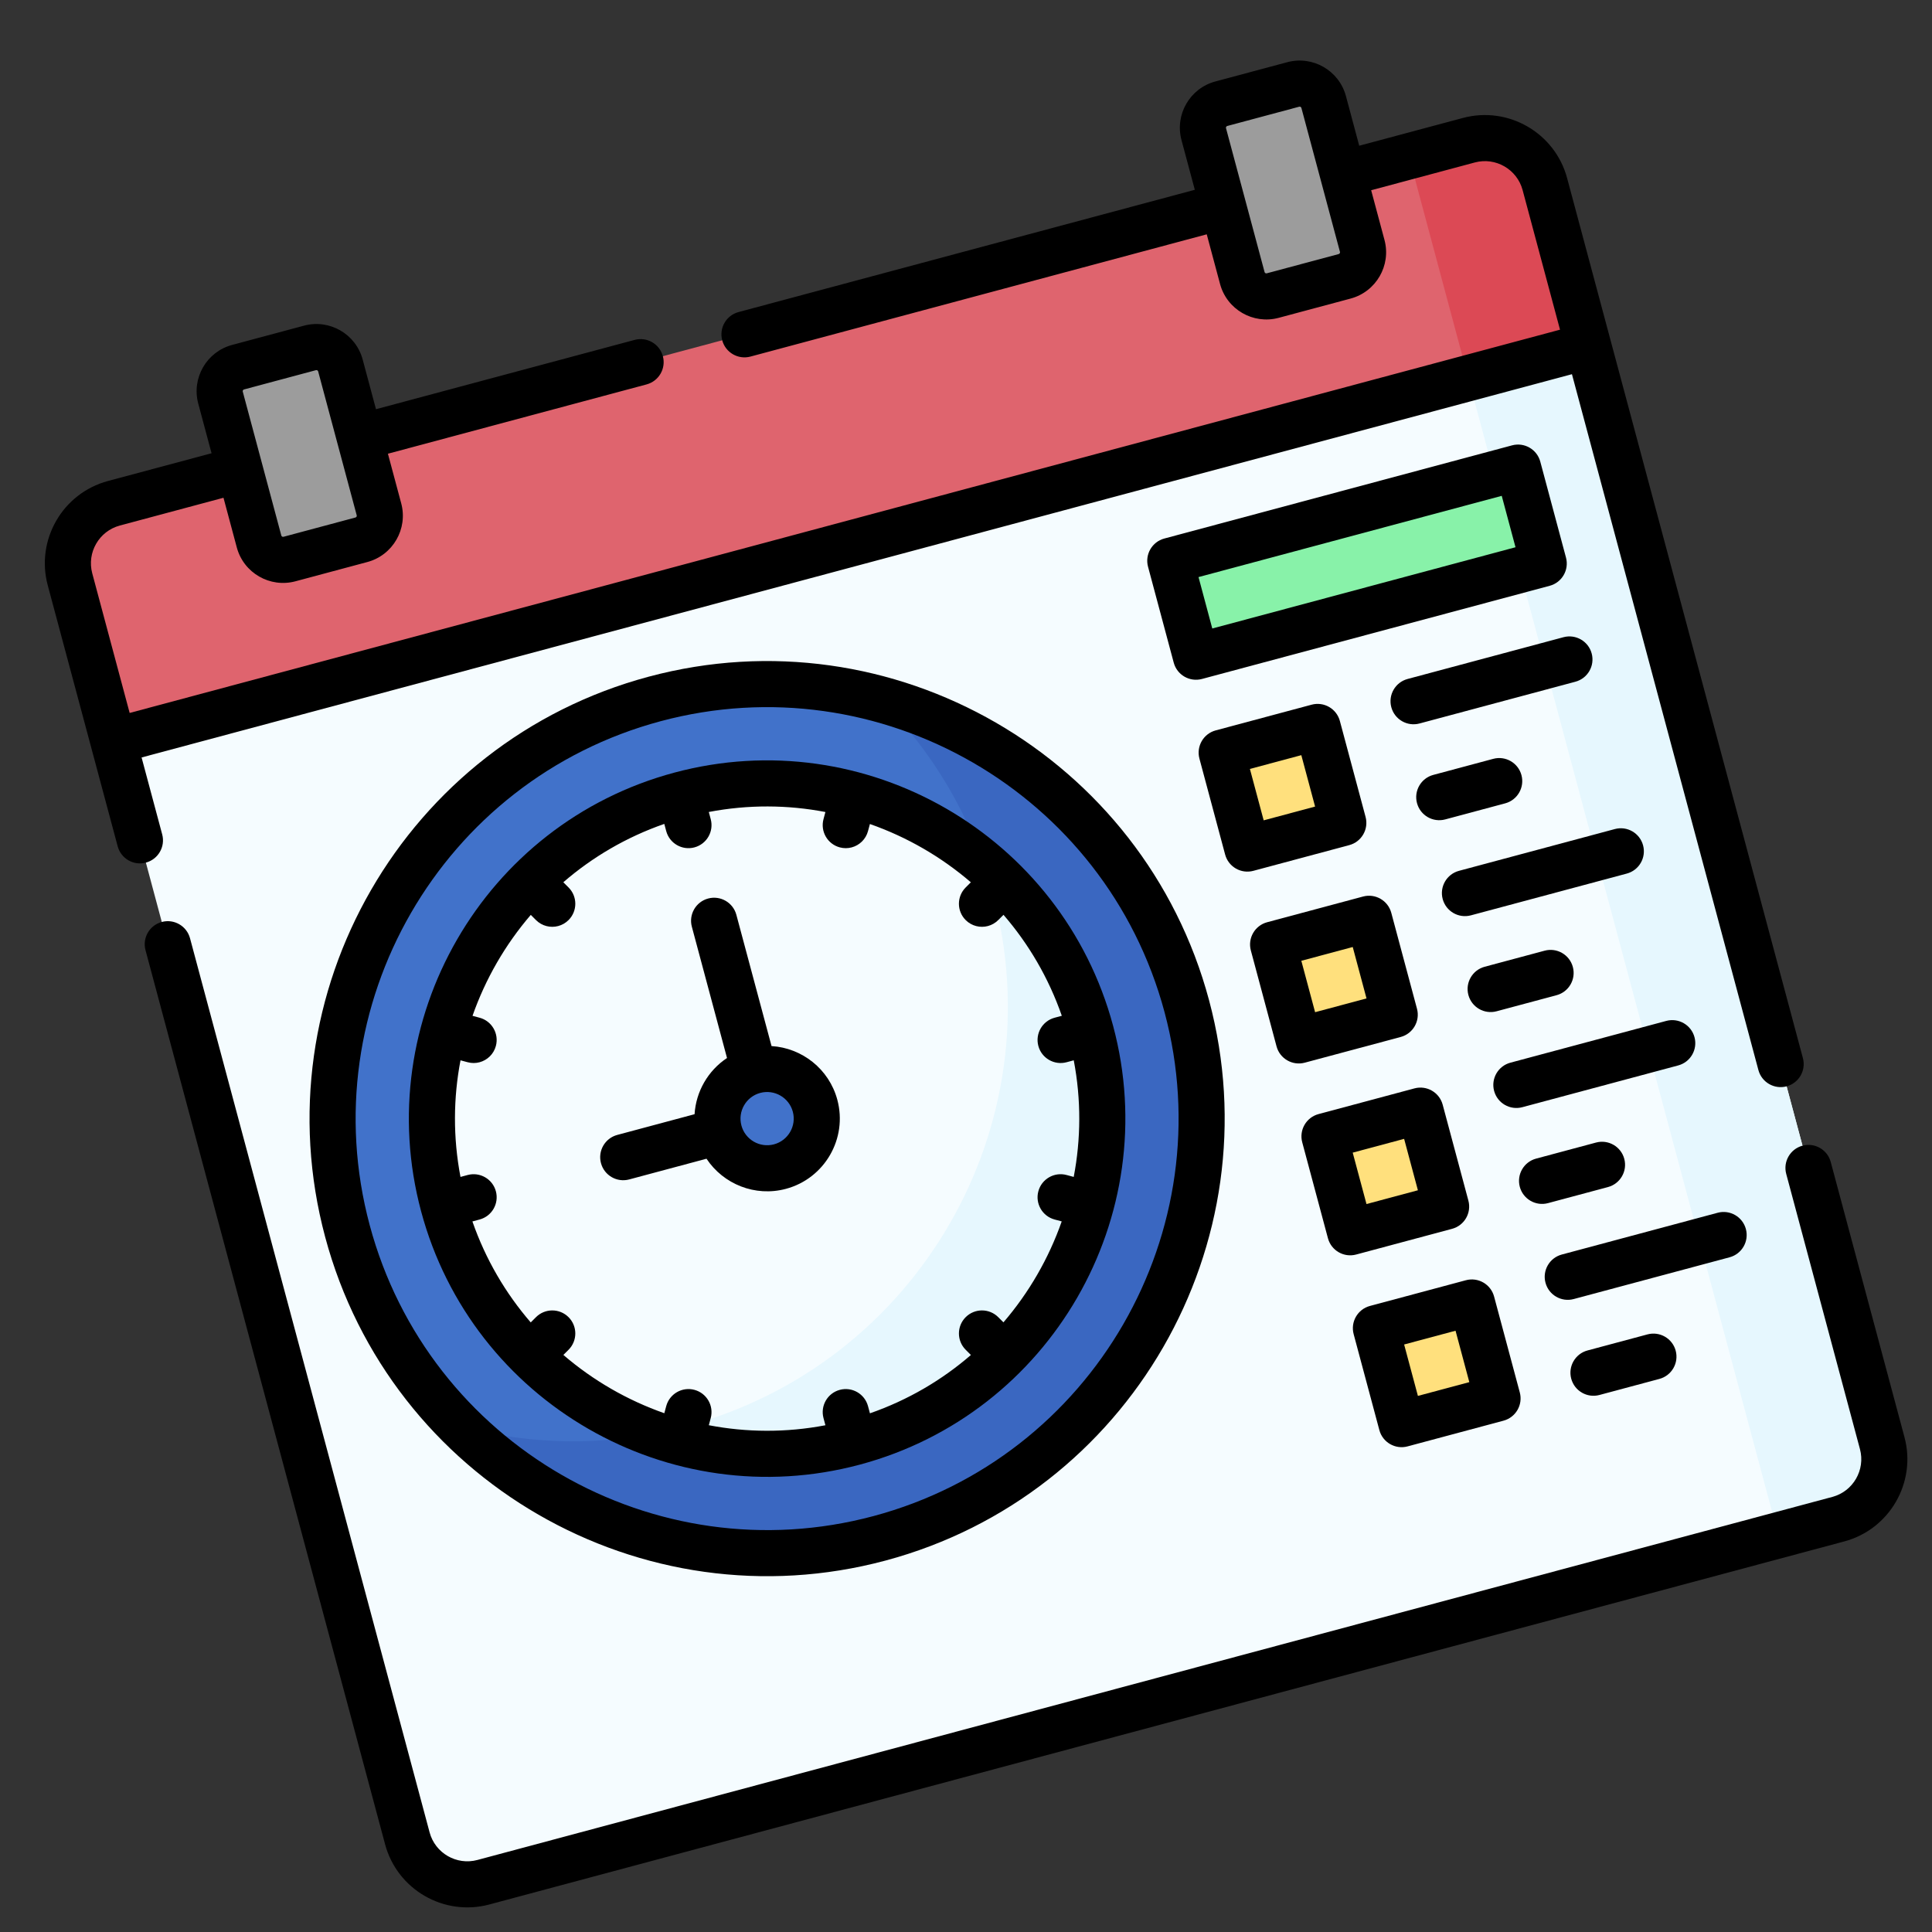 <svg width="257" height="257" viewBox="0 0 257 257" fill="none" xmlns="http://www.w3.org/2000/svg">
<rect x="0" y="0" width="257" height="257" fill="#333333" stroke="none"/>
<g clip-path="url(#clip0_32_1106)">
<path d="M244.538 202.083L64.297 250.379C59.892 251.559 55.365 248.945 54.185 244.541L15.078 98.593L211.27 46.023L250.377 191.971C251.557 196.376 248.943 200.903 244.538 202.083Z" fill="#F5FCFF"/>
<path d="M195.32 50.297L236.564 204.22L244.539 202.083C248.944 200.903 251.558 196.375 250.377 191.971L211.271 46.023L195.32 50.297Z" fill="#E6F7FE"/>
<path d="M211.271 46.023L15.079 98.593L9.309 77.059C8.129 72.654 10.742 68.127 15.147 66.947L195.389 18.651C199.793 17.471 204.321 20.085 205.501 24.49L211.271 46.023Z" fill="#DF646E"/>
<path d="M195.389 18.651L187.414 20.788L195.321 50.297L211.271 46.023L205.501 24.489C204.321 20.085 199.794 17.471 195.389 18.651Z" fill="#DC4955"/>
<path d="M178.872 36.754L169.302 39.318C167.54 39.79 165.729 38.745 165.257 36.983L160.128 17.842C159.656 16.081 160.702 14.27 162.463 13.798L172.034 11.233C173.796 10.761 175.606 11.807 176.079 13.569L181.207 32.709C181.679 34.471 180.634 36.282 178.872 36.754Z" fill="#9C9C9C"/>
<path d="M48.075 71.801L38.505 74.365C36.743 74.837 34.932 73.792 34.46 72.03L29.331 52.889C28.859 51.127 29.905 49.316 31.667 48.844L41.237 46.28C42.999 45.808 44.81 46.853 45.282 48.615L50.41 67.756C50.883 69.518 49.837 71.329 48.075 71.801Z" fill="#9C9C9C"/>
<path d="M201.93 62.203L205.349 74.963L159.092 87.358L155.673 74.598L201.93 62.203Z" fill="#88F2A9"/>
<path d="M117.003 204.629C147.835 196.367 166.132 164.675 157.871 133.843C149.609 103.011 117.917 84.713 87.085 92.975C56.252 101.236 37.955 132.928 46.217 163.761C54.478 194.593 86.17 212.89 117.003 204.629Z" fill="#4172CA"/>
<path d="M117.079 92.988C124.057 99.935 129.353 108.759 132.086 118.956C140.347 149.788 122.05 181.48 91.217 189.742C81.021 192.474 70.731 192.299 61.225 189.729C75.349 203.789 96.368 210.159 117.004 204.63C147.836 196.368 166.133 164.676 157.872 133.844C152.343 113.207 136.317 98.189 117.079 92.988Z" fill="#3A67C1"/>
<path d="M113.584 191.868C137.369 185.495 151.484 161.047 145.111 137.262C138.737 113.477 114.289 99.362 90.504 105.735C66.719 112.108 52.604 136.556 58.977 160.341C65.35 184.126 89.799 198.241 113.584 191.868Z" fill="#F5FCFF"/>
<path d="M130.775 114.73C131.259 116.111 131.701 117.518 132.086 118.956C140.348 149.788 122.05 181.48 91.218 189.742C89.781 190.127 88.341 190.448 86.902 190.719C95.189 193.726 104.442 194.319 113.585 191.869C137.332 185.506 151.475 161.01 145.112 137.262C142.662 128.12 137.523 120.403 130.775 114.73Z" fill="#E6F7FE"/>
<path d="M103.753 155.182C107.277 154.238 109.368 150.616 108.424 147.092C107.479 143.568 103.857 141.477 100.334 142.421C96.81 143.365 94.719 146.987 95.663 150.511C96.607 154.035 100.229 156.126 103.753 155.182Z" fill="#4172CA"/>
<path d="M162.512 100.118L175.272 96.699L178.691 109.459L165.931 112.879L162.512 100.118Z" fill="#FFE07D"/>
<path d="M169.352 125.639L182.112 122.22L185.531 134.98L172.771 138.399L169.352 125.639Z" fill="#FFE07D"/>
<path d="M176.188 151.16L188.948 147.741L192.367 160.501L179.607 163.921L176.188 151.16Z" fill="#FFE07D"/>
<path d="M183.027 176.681L195.788 173.262L199.207 186.022L186.446 189.441L183.027 176.681Z" fill="#FFE07D"/>
<path d="M239.775 152.402C238.14 152.84 237.17 154.521 237.608 156.156L247.417 192.766C248.158 195.53 246.512 198.382 243.747 199.122L63.503 247.419C60.739 248.159 57.887 246.513 57.147 243.748L25.277 124.81C24.839 123.174 23.158 122.204 21.523 122.642C19.888 123.08 18.918 124.761 19.356 126.396L51.225 245.335C52.841 251.365 59.06 254.955 65.09 253.34L245.334 205.044C251.363 203.428 254.954 197.208 253.339 191.179L243.529 154.57C243.091 152.934 241.41 151.964 239.775 152.402Z" fill="black"/>
<path d="M208.463 23.696C206.847 17.666 200.626 14.075 194.597 15.691L180.809 19.385L179.038 12.775C178.129 9.384 174.631 7.364 171.239 8.273L161.669 10.837C158.277 11.746 156.257 15.244 157.166 18.636L158.938 25.248L98.239 41.512C96.604 41.95 95.634 43.63 96.072 45.266C96.51 46.901 98.191 47.871 99.826 47.433L160.524 31.169L162.295 37.777C163.203 41.169 166.702 43.188 170.094 42.279L179.664 39.715C183.056 38.806 185.076 35.308 184.167 31.916L182.396 25.306L196.184 21.612C198.948 20.871 201.801 22.518 202.542 25.283L207.518 43.856L17.247 94.839L12.271 76.266C11.53 73.501 13.177 70.648 15.942 69.908L29.729 66.213L31.5 72.823C32.409 76.215 35.907 78.234 39.299 77.326L48.87 74.761C52.261 73.852 54.281 70.354 53.373 66.962L51.602 60.355L86.01 51.135C87.644 50.697 88.615 49.017 88.177 47.381C87.739 45.746 86.058 44.776 84.423 45.214L50.015 54.434L48.243 47.822C47.334 44.43 43.836 42.41 40.444 43.319L30.874 45.884C27.483 46.792 25.463 50.291 26.371 53.682L28.142 60.292L14.355 63.986C8.325 65.602 4.734 71.823 6.349 77.852L15.655 112.58C16.093 114.215 17.773 115.185 19.408 114.747C21.044 114.309 22.014 112.628 21.576 110.993L18.834 100.76L209.104 49.777L233.907 142.34C234.345 143.975 236.025 144.945 237.661 144.507C239.296 144.069 240.266 142.389 239.828 140.753L208.463 23.696ZM178.245 33.503C178.279 33.629 178.204 33.76 178.077 33.794L168.507 36.358C168.38 36.392 168.249 36.317 168.216 36.19L163.087 17.049C163.053 16.923 163.128 16.793 163.255 16.759L172.825 14.194C172.952 14.16 173.083 14.236 173.117 14.362L178.245 33.503ZM32.293 52.096C32.259 51.969 32.334 51.839 32.461 51.805L42.031 49.24C42.158 49.206 42.289 49.282 42.323 49.408L47.451 68.549C47.485 68.675 47.41 68.806 47.283 68.84L37.712 71.404C37.586 71.438 37.455 71.363 37.421 71.237L32.293 52.096Z" fill="black"/>
<path d="M204.893 61.409C204.455 59.774 202.774 58.804 201.139 59.242L154.883 71.636C153.247 72.075 152.277 73.755 152.715 75.39L156.134 88.151C156.573 89.786 158.253 90.756 159.888 90.318L206.145 77.924C207.78 77.486 208.751 75.805 208.312 74.17L204.893 61.409ZM201.598 72.796L161.262 83.604L159.43 76.765L199.765 65.957L201.598 72.796Z" fill="black"/>
<path d="M148.071 136.469C141.271 111.089 115.09 95.974 89.711 102.774C64.332 109.575 49.216 135.755 56.017 161.135C62.817 186.514 88.998 201.63 114.377 194.829C139.756 188.029 154.872 161.848 148.071 136.469ZM74.942 180.238L75.631 179.549C76.828 178.352 76.828 176.411 75.631 175.214C74.434 174.018 72.493 174.018 71.297 175.215L70.6 175.911C67.264 172.054 64.6 167.531 62.841 162.479L63.797 162.223C65.432 161.785 66.402 160.105 65.964 158.469C65.526 156.834 63.845 155.864 62.21 156.302L61.255 156.558C60.252 151.304 60.298 146.055 61.258 141.046L62.21 141.301C62.748 141.446 63.291 141.437 63.794 141.303C64.817 141.028 65.67 140.231 65.963 139.134C66.402 137.499 65.431 135.818 63.796 135.38L62.855 135.128C64.579 130.212 67.212 125.651 70.608 121.7L71.296 122.389C72.099 123.192 73.237 123.456 74.26 123.182C74.762 123.047 75.237 122.783 75.631 122.389C76.828 121.192 76.828 119.251 75.631 118.054L74.935 117.358C78.792 114.021 83.315 111.357 88.366 109.598L88.622 110.554C89.06 112.189 90.741 113.159 92.376 112.721C94.011 112.283 94.982 110.603 94.543 108.967L94.287 108.012C99.542 107.009 104.79 107.055 109.799 108.016L109.544 108.967C109.106 110.602 110.076 112.283 111.711 112.721C112.25 112.865 112.793 112.857 113.295 112.722C114.319 112.448 115.172 111.65 115.465 110.554L115.718 109.613C120.634 111.336 125.195 113.969 129.145 117.365L128.456 118.054C127.259 119.251 127.259 121.192 128.456 122.389C129.259 123.192 130.396 123.456 131.42 123.182C131.922 123.047 132.397 122.783 132.791 122.389L133.488 121.692C136.824 125.55 139.488 130.072 141.246 135.124L140.291 135.38C138.656 135.818 137.686 137.498 138.124 139.134C138.562 140.769 140.243 141.739 141.878 141.301L142.833 141.045C143.836 146.299 143.79 151.548 142.829 156.557L141.878 156.302C140.243 155.864 138.561 156.833 138.124 158.469C137.686 160.104 138.656 161.785 140.291 162.223L141.232 162.475C139.509 167.391 136.876 171.952 133.48 175.903L132.791 175.214C131.594 174.017 129.653 174.018 128.457 175.214C127.26 176.411 127.26 178.352 128.457 179.549L129.153 180.245C125.296 183.582 120.773 186.246 115.721 188.004L115.465 187.049C115.027 185.414 113.347 184.444 111.712 184.882C110.076 185.32 109.106 187 109.544 188.636L109.8 189.591C104.546 190.594 99.297 190.548 94.288 189.587L94.543 188.636C94.981 187.001 94.011 185.32 92.376 184.882C90.741 184.444 89.06 185.414 88.622 187.049L88.37 187.99C83.454 186.267 78.893 183.634 74.942 180.238Z" fill="black"/>
<path d="M83.697 156.892L93.981 154.136C96.214 157.507 100.432 159.246 104.547 158.143C109.698 156.763 112.766 151.45 111.385 146.3C110.283 142.184 106.668 139.401 102.632 139.152L97.953 121.691C97.515 120.055 95.834 119.085 94.199 119.523C92.564 119.961 91.594 121.642 92.032 123.277L96.71 140.739C94.187 142.411 92.58 145.194 92.394 148.215L82.11 150.971C80.475 151.409 79.505 153.089 79.943 154.724C80.381 156.36 82.062 157.33 83.697 156.892ZM101.128 145.383C103.014 144.878 104.959 146.001 105.464 147.886C105.969 149.771 104.846 151.717 102.961 152.222C101.075 152.727 99.13 151.604 98.625 149.719C98.12 147.833 99.243 145.888 101.128 145.383Z" fill="black"/>
<path d="M160.831 133.05C152.146 100.635 118.707 81.329 86.292 90.014C53.876 98.7 34.57 132.139 43.256 164.554C51.942 196.97 85.38 216.276 117.796 207.59C150.211 198.904 169.517 165.466 160.831 133.05ZM49.177 162.968C41.366 133.817 58.728 103.747 87.878 95.936C117.029 88.125 147.099 105.486 154.91 134.637C162.721 163.788 145.36 193.858 116.209 201.669C87.059 209.479 56.988 192.119 49.177 162.968Z" fill="black"/>
<path d="M162.97 113.672C163.408 115.308 165.089 116.278 166.724 115.84L179.485 112.42C181.12 111.982 182.09 110.302 181.652 108.666L178.233 95.906C177.795 94.271 176.114 93.301 174.479 93.739L161.718 97.158C160.083 97.596 159.113 99.276 159.551 100.912L162.97 113.672ZM166.266 102.286L173.105 100.453L174.937 107.292L168.098 109.125L166.266 102.286Z" fill="black"/>
<path d="M207.977 84.763L187.242 90.319C185.607 90.757 184.636 92.438 185.075 94.073C185.513 95.708 187.193 96.678 188.828 96.24L209.564 90.684C211.199 90.246 212.17 88.566 211.731 86.93C211.293 85.295 209.613 84.325 207.977 84.763Z" fill="black"/>
<path d="M192.246 109.001L200.222 106.864C201.857 106.426 202.827 104.746 202.389 103.11C201.951 101.475 200.27 100.505 198.635 100.943L190.66 103.08C189.025 103.518 188.054 105.198 188.493 106.834C188.931 108.469 190.611 109.439 192.246 109.001Z" fill="black"/>
<path d="M169.81 139.193C170.248 140.828 171.929 141.798 173.564 141.36L186.324 137.941C187.959 137.503 188.93 135.822 188.492 134.187L185.073 121.427C184.634 119.791 182.954 118.821 181.319 119.259L168.558 122.678C166.923 123.116 165.953 124.797 166.391 126.432L169.81 139.193ZM173.106 127.806L179.945 125.974L181.777 132.813L174.938 134.645L173.106 127.806Z" fill="black"/>
<path d="M214.813 110.283L194.078 115.84C192.443 116.278 191.472 117.958 191.91 119.593C192.349 121.229 194.029 122.199 195.664 121.761L216.4 116.205C218.035 115.767 219.006 114.086 218.567 112.451C218.129 110.815 216.448 109.845 214.813 110.283Z" fill="black"/>
<path d="M199.082 134.522L207.058 132.385C208.693 131.946 209.663 130.266 209.225 128.631C208.787 126.995 207.106 126.025 205.471 126.463L197.496 128.6C195.861 129.038 194.89 130.719 195.328 132.354C195.767 133.99 197.447 134.96 199.082 134.522Z" fill="black"/>
<path d="M176.646 164.713C177.084 166.349 178.765 167.319 180.4 166.881L193.16 163.461C194.795 163.023 195.766 161.343 195.328 159.707L191.909 146.947C191.47 145.312 189.79 144.342 188.155 144.78L175.394 148.199C173.759 148.637 172.789 150.317 173.227 151.953L176.646 164.713ZM179.941 153.327L186.781 151.494L188.613 158.333L181.774 160.166L179.941 153.327Z" fill="black"/>
<path d="M221.653 135.805L200.918 141.361C199.283 141.799 198.312 143.479 198.75 145.115C199.189 146.75 200.869 147.72 202.504 147.282L223.24 141.726C224.875 141.288 225.845 139.608 225.407 137.972C224.969 136.337 223.288 135.367 221.653 135.805Z" fill="black"/>
<path d="M205.922 160.043L213.897 157.906C215.532 157.468 216.503 155.788 216.065 154.152C215.627 152.517 213.946 151.547 212.311 151.985L204.336 154.122C202.701 154.56 201.73 156.24 202.168 157.876C202.607 159.511 204.287 160.481 205.922 160.043Z" fill="black"/>
<path d="M183.486 190.235C183.924 191.87 185.605 192.84 187.24 192.402L200 188.983C201.635 188.545 202.606 186.864 202.168 185.229L198.748 172.469C198.31 170.833 196.63 169.863 194.994 170.301L182.234 173.72C180.599 174.158 179.629 175.839 180.067 177.474L183.486 190.235ZM186.781 178.848L193.62 177.016L195.453 183.855L188.614 185.687L186.781 178.848Z" fill="black"/>
<path d="M232.243 163.493C231.805 161.857 230.124 160.887 228.489 161.325L207.754 166.882C206.119 167.32 205.148 169 205.586 170.635C206.024 172.271 207.705 173.241 209.34 172.803L230.076 167.247C231.711 166.809 232.681 165.128 232.243 163.493Z" fill="black"/>
<path d="M211.175 179.642C209.54 180.08 208.57 181.761 209.008 183.396C209.446 185.032 211.127 186.002 212.762 185.564L220.737 183.427C222.372 182.988 223.343 181.308 222.905 179.673C222.466 178.037 220.786 177.067 219.151 177.505L211.175 179.642Z" fill="black"/>
</g>
<defs>
<clipPath id="clip0_32_1106">
<rect width="209.243" height="209.243" fill="white" transform="translate(0 54.156) rotate(-15)"/>
</clipPath>
</defs>
</svg>
